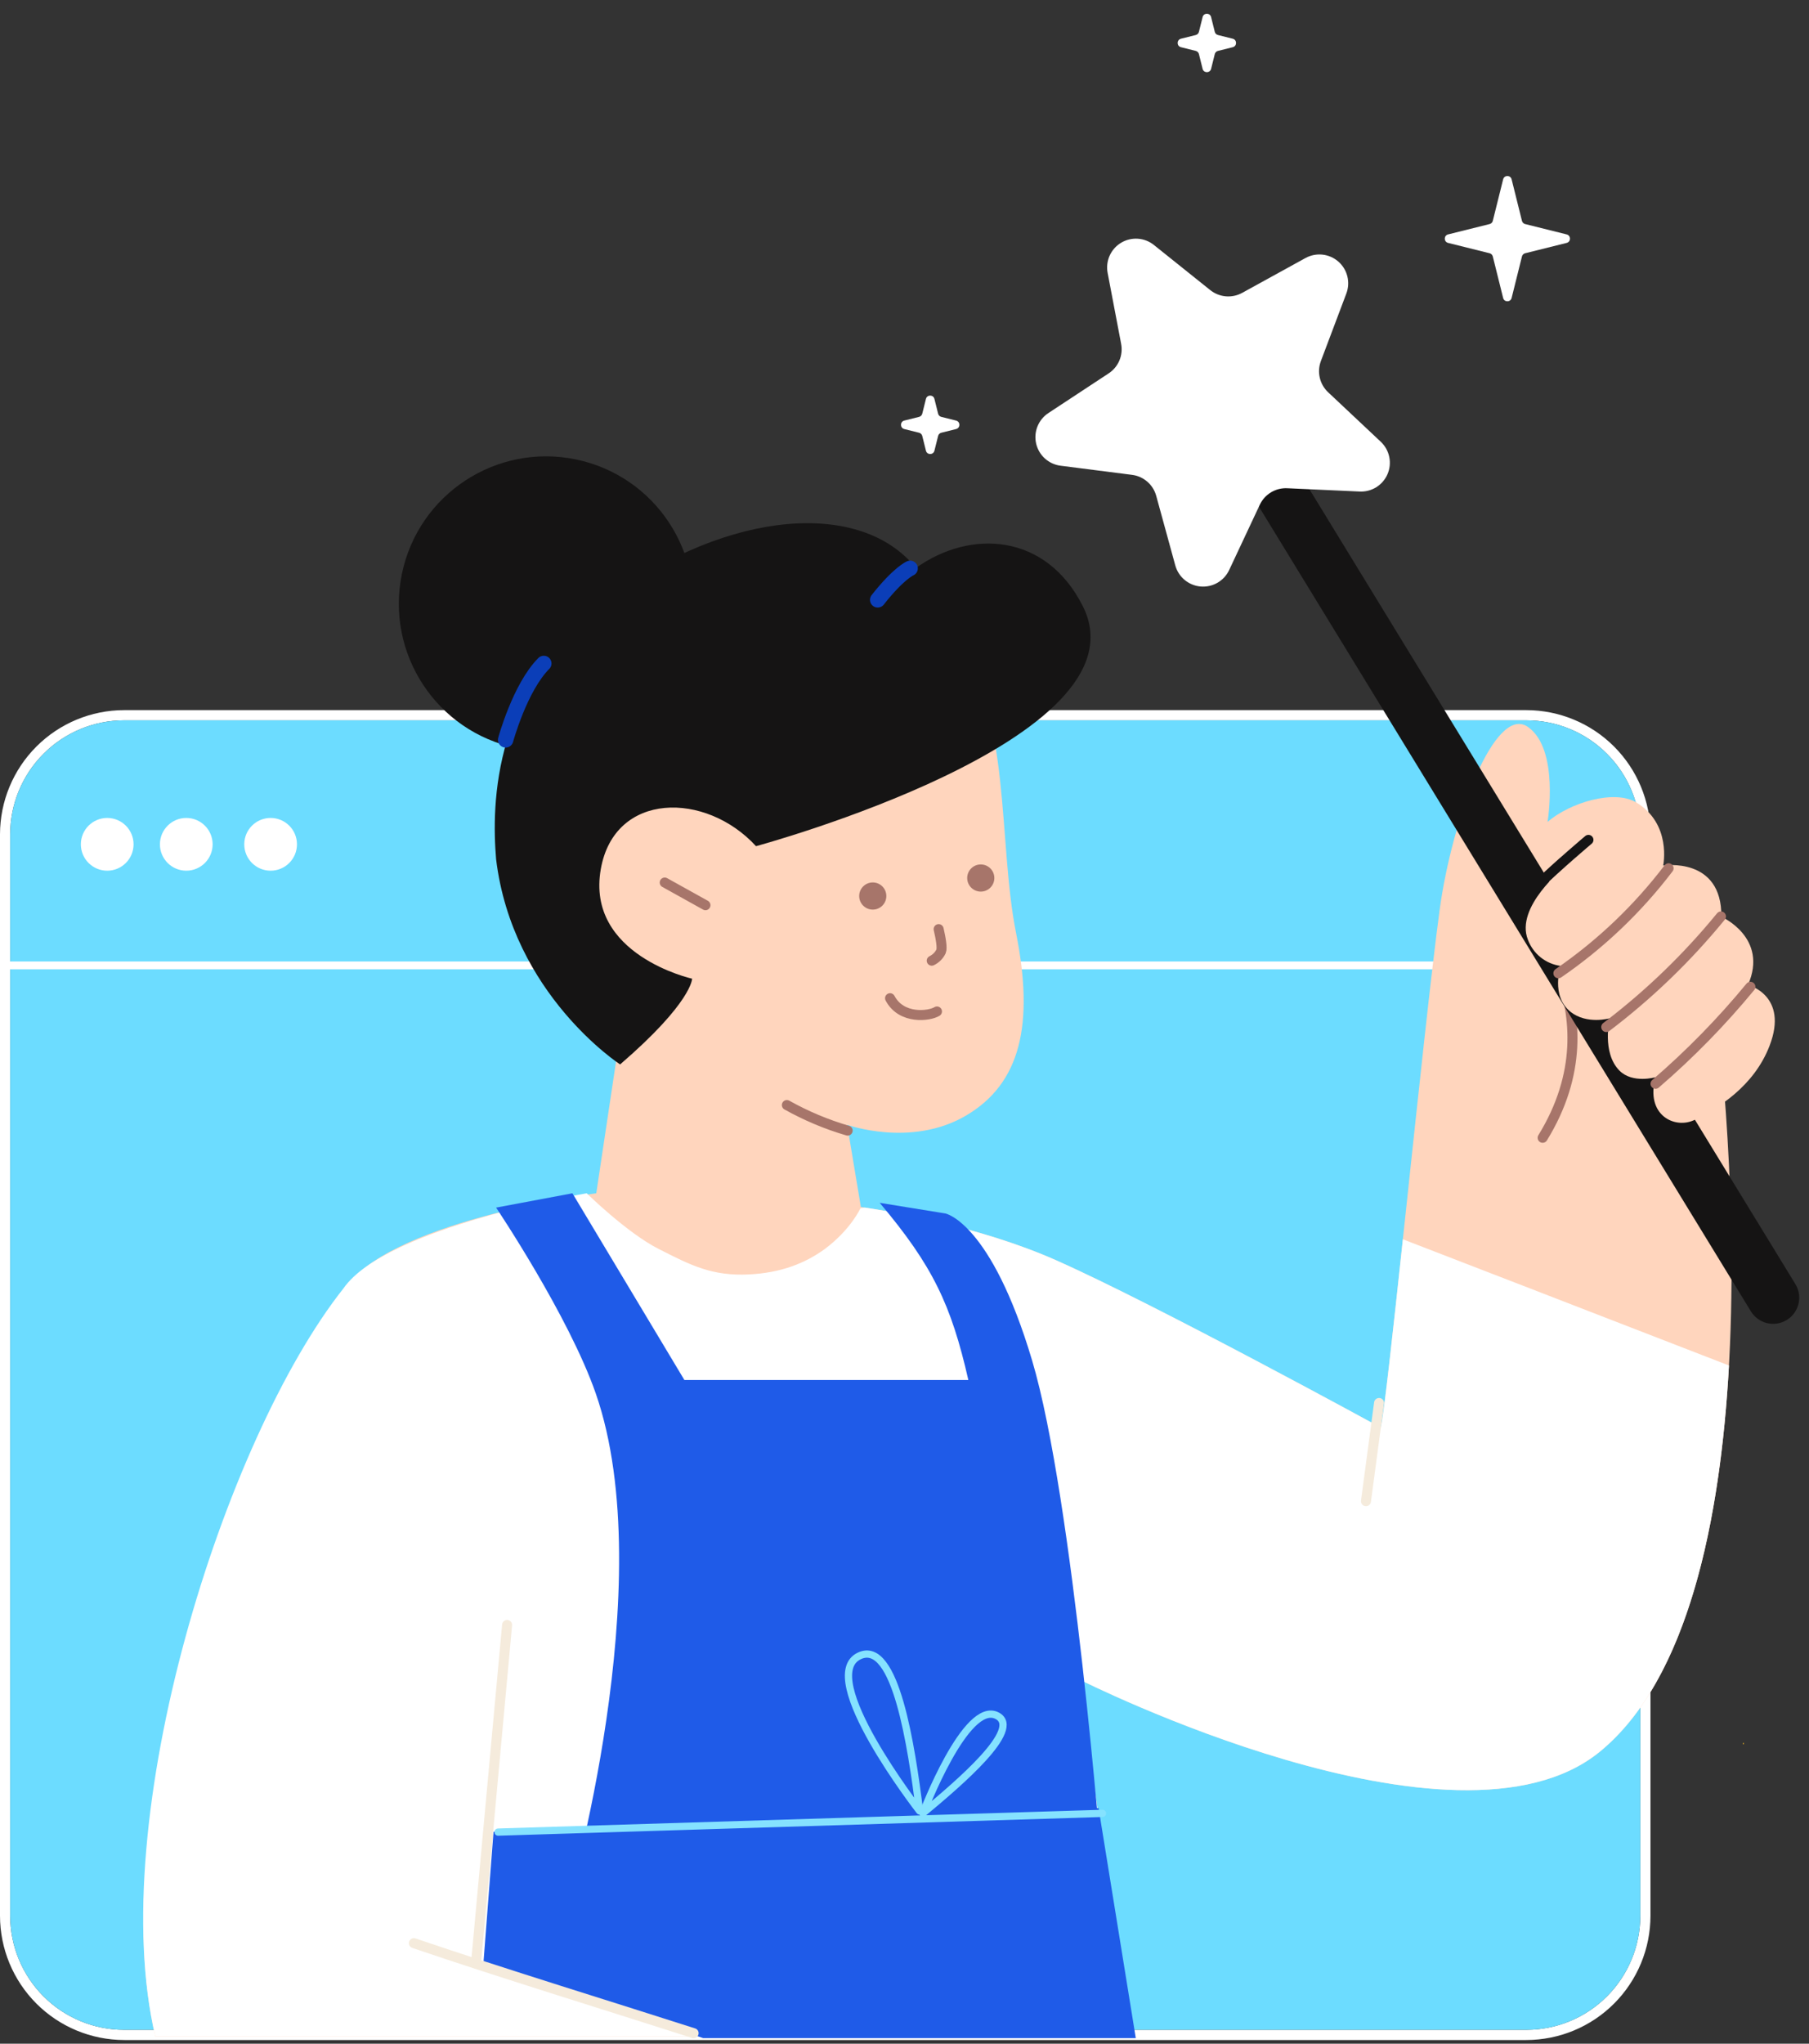 <svg width="248" height="280" viewBox="0 0 248 280" fill="none" xmlns="http://www.w3.org/2000/svg">
<rect x="0" y="0" width="248" height="280" fill="#333333" stroke="none"/>
<path d="M17.021 98.691C12.878 98.691 8.904 100.337 5.974 103.266C3.045 106.196 1.399 110.17 1.399 114.313V262.475C1.399 266.618 3.045 270.592 5.974 273.521C8.904 276.451 12.878 278.097 17.021 278.097H209.248C213.391 278.097 217.364 276.451 220.294 273.521C223.224 270.592 224.869 266.618 224.869 262.475V114.313C224.869 110.17 223.224 106.196 220.294 103.266C217.364 100.337 213.391 98.691 209.248 98.691H17.021ZM17.021 97.292H209.248C213.76 97.297 218.087 99.091 221.278 102.282C224.469 105.473 226.264 109.8 226.268 114.313V262.475C226.264 266.988 224.469 271.314 221.278 274.505C218.087 277.696 213.76 279.491 209.248 279.496H17.021C12.508 279.491 8.181 277.696 4.99 274.505C1.799 271.314 0.005 266.988 0 262.475V114.313C0.005 109.8 1.799 105.473 4.99 102.282C8.181 99.091 12.508 97.297 17.021 97.292Z" fill="white"/>
<path d="M17.021 98.691H209.248C217.876 98.691 224.87 105.686 224.87 114.313V262.475C224.87 271.103 217.876 278.097 209.248 278.097H17.021C8.393 278.097 1.399 271.103 1.399 262.475V114.313C1.399 105.686 8.393 98.691 17.021 98.691Z" fill="#6CDCFF"/>
<path d="M224.87 132.264H0.7" stroke="white" stroke-width="1.07" stroke-miterlimit="10"/>
<path d="M37.099 119.291C35.103 119.291 33.486 117.673 33.486 115.678C33.486 113.682 35.103 112.064 37.099 112.064C39.094 112.064 40.712 113.682 40.712 115.678C40.712 117.673 39.094 119.291 37.099 119.291Z" fill="white"/>
<path d="M25.537 119.291C23.541 119.291 21.924 117.673 21.924 115.678C21.924 113.682 23.541 112.064 25.537 112.064C27.532 112.064 29.15 113.682 29.15 115.678C29.15 117.673 27.532 119.291 25.537 119.291Z" fill="white"/>
<path d="M14.698 119.291C12.702 119.291 11.084 117.673 11.084 115.678C11.084 113.682 12.702 112.064 14.698 112.064C16.693 112.064 18.311 113.682 18.311 115.678C18.311 117.673 16.693 119.291 14.698 119.291Z" fill="white"/>
<path d="M238.922 238.879L239.061 238.744V239.022L238.922 238.879Z" fill="#FFBE21"/>
<path d="M86.729 84.641C70.461 96.527 71.712 115.931 72.336 123.439C77.818 131.47 81.952 138.164 84.689 143.87L81.744 163.489C81.744 163.489 54.778 167.032 47.739 175.914C31.349 196.596 14.27 249.232 21.296 279.01H93.197H154.745L148.017 230.119C148.017 230.119 199.599 256.134 219.334 239.987C246.341 217.888 235.033 136.375 235.033 136.375L212.158 112.603C212.158 112.603 213.817 102.641 209.467 99.595C204.981 96.455 199.065 112.069 197.356 124.713C195.113 141.309 190.179 192.442 189.282 195.582C189.282 195.582 158.603 178.807 144.877 172.706C132.767 167.324 118.019 165.368 118.019 165.368L116.14 154.106C116.14 154.106 124.904 157.254 132.413 152.854C139.921 148.454 141.796 140.336 139.293 127.822C136.79 115.307 138.67 97.779 131.161 88.395C123.653 79.012 102.998 72.755 86.729 84.641Z" fill="#FFD5BD"/>
<path d="M134.456 122.156C133.428 122.156 132.595 121.323 132.595 120.295C132.595 119.267 133.428 118.434 134.456 118.434C135.484 118.434 136.318 119.267 136.318 120.295C136.318 121.323 135.484 122.156 134.456 122.156Z" fill="#A7756A"/>
<path d="M80.436 163.488C80.436 163.488 52.97 168.066 47.085 176.518C30.695 197.201 14.271 249.232 21.296 279.009H93.197H154.745L148.017 230.118C148.017 230.118 199.599 256.134 219.334 239.986C231.445 230.074 235.854 208.199 237.029 187.081L220.644 180.739L211.633 177.25L209.745 176.518L192.324 169.79C190.902 183.081 189.686 194.173 189.283 195.581C189.283 195.581 158.603 178.806 144.878 172.706C134.135 167.929 121.32 165.852 118.566 165.444L117.965 165.529C117.965 165.529 116.669 168.418 113.121 171.087C110.335 173.128 106.972 174.395 102.671 174.606C97.634 174.852 94.739 173.377 90.246 171.087C85.929 168.886 80.436 163.488 80.436 163.488Z" fill="white"/>
<path d="M66.268 269.037L67.658 250.964L150.608 247.72L155.706 279.232H96.389L66.268 269.037Z" fill="#1F5BE8"/>
<path d="M68.011 165.45C68.011 165.45 77.963 180.256 81.675 190.914C90.681 216.774 77.821 260.928 77.821 260.928L151.064 255.696C151.064 255.696 147.14 205.341 141.496 186.396C135.852 167.451 129.602 166.253 129.602 166.253L120.601 164.796C127.861 173.401 130.404 178.76 132.753 189.071H93.825L78.475 163.488L68.011 165.45Z" fill="#1F5BE8"/>
<path d="M151.145 248.444L68.284 251.01" stroke="#85E2FF" stroke-width="0.992" stroke-linecap="round" stroke-linejoin="round"/>
<path d="M126.073 248.114C126.073 248.114 111.701 229.65 117.848 226.851C122.814 224.591 124.945 239.375 126.073 248.114Z" stroke="#85E2FF" stroke-width="0.992" stroke-linecap="round" stroke-linejoin="round"/>
<path d="M126.514 248.432C126.514 248.432 132.436 232.814 136.711 235.072C140.162 236.896 131.621 244.188 126.514 248.432Z" stroke="#85E2FF" stroke-width="0.992" stroke-linecap="round" stroke-linejoin="round"/>
<path d="M189.058 192.218L187.264 205.674" stroke="#F5EBDC" stroke-width="1.372" stroke-miterlimit="10" stroke-linecap="round"/>
<path d="M56.74 266.227C68.796 270.335 85.056 275.332 95.09 278.561" stroke="#F5EBDC" stroke-width="1.372" stroke-miterlimit="10" stroke-linecap="round"/>
<path d="M69.519 222.629L65.263 268.918" stroke="#F5EBDC" stroke-width="1.372" stroke-miterlimit="10" stroke-linecap="round"/>
<path d="M83.706 81.745C67.438 93.631 67.388 110.204 68.011 117.712C70.259 136.257 85.014 145.832 85.014 145.832C94.883 137.331 94.883 134.088 94.883 134.088C94.883 134.088 80.288 130.845 82.365 119.071C84.244 108.422 96.758 108.422 103.643 115.931C103.643 115.931 157.659 101.343 148.447 83.052C143.404 73.037 133.036 72.478 125.559 77.821C118.051 68.437 99.974 69.858 83.706 81.745Z" fill="#151414"/>
<ellipse rx="20.195" ry="20.195" transform="matrix(-0.979 -0.202 -0.202 0.979 74.866 82.713)" fill="#151414"/>
<path d="M74.55 90.9C71.281 94.17 69.319 101.363 69.319 101.363" stroke="#0B3EB8" stroke-width="2.113" stroke-linecap="round" stroke-linejoin="round"/>
<path d="M124.771 77.869C124.771 77.869 123.222 78.506 120.327 82.183" stroke="#0B3EB8" stroke-width="2.113" stroke-linecap="round" stroke-linejoin="round"/>
<path d="M116.207 154.9C113.306 154.051 110.511 152.877 107.873 151.401" stroke="#A7756A" stroke-width="1.372" stroke-miterlimit="10" stroke-linecap="round"/>
<path d="M96.713 124.018L91.129 120.914" stroke="#A7756A" stroke-width="1.372" stroke-miterlimit="10" stroke-linecap="round"/>
<path d="M128.452 138.577C127.425 139.219 123.581 139.717 122.02 136.761" stroke="#A7756A" stroke-width="1.372" stroke-miterlimit="10" stroke-linecap="round"/>
<path d="M119.65 124.623C118.622 124.623 117.788 123.79 117.788 122.762C117.788 121.734 118.622 120.9 119.65 120.9C120.678 120.9 121.511 121.734 121.511 122.762C121.511 123.79 120.678 124.623 119.65 124.623Z" fill="#A7756A"/>
<path d="M128.681 127.297C128.968 128.535 129.206 129.885 129.008 130.347C128.74 130.904 128.291 131.353 127.734 131.621" stroke="#A7756A" stroke-width="1.372" stroke-miterlimit="10" stroke-linecap="round"/>
<path d="M217.764 115.069C217.764 115.069 209.242 122.246 208.345 124.04C208.345 124.04 222.25 138.393 211.485 155.886" stroke="#A7756A" stroke-width="1.372" stroke-miterlimit="10" stroke-linecap="round"/>
<path d="M172.092 68.604C171.061 66.92 171.591 64.719 173.276 63.688C174.96 62.658 177.161 63.188 178.192 64.872L246.134 175.932C247.165 177.617 246.634 179.817 244.95 180.848C243.265 181.879 241.064 181.348 240.034 179.664L172.092 68.604Z" fill="#151414"/>
<path d="M165.918 39.747L158.195 33.566C157.565 33.06 156.795 32.76 155.989 32.706C155.183 32.652 154.38 32.846 153.688 33.263C152.996 33.679 152.449 34.298 152.12 35.036C151.791 35.773 151.696 36.594 151.848 37.387L153.7 47.116C153.846 47.883 153.762 48.675 153.458 49.394C153.154 50.112 152.643 50.724 151.991 51.153L143.729 56.589C143.054 57.032 142.531 57.671 142.23 58.421C141.93 59.171 141.867 59.994 142.049 60.781C142.231 61.568 142.651 62.28 143.25 62.821C143.85 63.361 144.601 63.706 145.402 63.806L155.194 65.058C155.969 65.156 156.697 65.481 157.287 65.993C157.877 66.504 158.302 67.18 158.509 67.933L161.124 77.469C161.338 78.246 161.785 78.94 162.406 79.456C163.026 79.972 163.79 80.286 164.593 80.355C165.397 80.425 166.203 80.246 166.903 79.844C167.602 79.442 168.162 78.835 168.506 78.105L172.718 69.135C173.054 68.432 173.589 67.844 174.258 67.445C174.927 67.046 175.699 66.853 176.477 66.892L186.345 67.341C187.157 67.391 187.964 67.19 188.658 66.764C189.351 66.338 189.895 65.709 190.217 64.961C190.539 64.214 190.621 63.386 190.454 62.59C190.287 61.794 189.878 61.069 189.283 60.514L182.075 53.741C181.506 53.206 181.108 52.515 180.931 51.754C180.755 50.993 180.808 50.197 181.083 49.466L184.573 40.213C184.859 39.457 184.907 38.63 184.708 37.846C184.51 37.062 184.076 36.357 183.465 35.828C182.853 35.298 182.094 34.969 181.29 34.884C180.485 34.8 179.674 34.964 178.966 35.355L170.296 40.123C169.611 40.5 168.829 40.666 168.05 40.599C167.271 40.532 166.529 40.235 165.918 39.747Z" fill="white"/>
<path d="M206.068 24.572C206.219 23.965 207.081 23.965 207.232 24.572L208.649 30.261C208.703 30.477 208.871 30.645 209.086 30.698L214.775 32.115C215.382 32.267 215.382 33.129 214.775 33.28L209.086 34.697C208.871 34.751 208.703 34.919 208.649 35.134L207.232 40.823C207.081 41.43 206.219 41.43 206.068 40.823L204.651 35.134C204.597 34.919 204.429 34.751 204.213 34.697L198.524 33.28C197.917 33.129 197.917 32.267 198.524 32.115L204.213 30.698C204.429 30.645 204.597 30.477 204.651 30.261L206.068 24.572Z" fill="white"/>
<path d="M164.869 2.338C165.02 1.731 165.882 1.731 166.033 2.338L166.537 4.362C166.591 4.577 166.759 4.746 166.974 4.799L168.999 5.303C169.605 5.454 169.605 6.317 168.999 6.468L166.974 6.972C166.759 7.026 166.591 7.194 166.537 7.409L166.033 9.434C165.882 10.04 165.02 10.04 164.869 9.434L164.364 7.409C164.311 7.194 164.143 7.026 163.927 6.972L161.903 6.468C161.296 6.317 161.296 5.454 161.903 5.303L163.927 4.799C164.143 4.746 164.311 4.577 164.364 4.362L164.869 2.338Z" fill="white"/>
<path d="M126.939 54.654C127.09 54.047 127.952 54.047 128.103 54.654L128.608 56.678C128.661 56.894 128.829 57.062 129.045 57.116L131.069 57.62C131.676 57.771 131.676 58.633 131.069 58.784L129.045 59.288C128.829 59.342 128.661 59.51 128.608 59.726L128.103 61.75C127.952 62.357 127.09 62.357 126.939 61.75L126.435 59.726C126.381 59.51 126.213 59.342 125.998 59.288L123.973 58.784C123.367 58.633 123.367 57.771 123.973 57.62L125.998 57.116C126.213 57.062 126.381 56.894 126.435 56.678L126.939 54.654Z" fill="white"/>
<path d="M212.158 112.603C215.297 109.912 221.33 108.167 224.268 109.912C229.229 112.859 228.009 118.582 228.009 118.582C228.009 118.582 236.082 117.326 235.984 125.597C235.984 125.597 242.483 128.441 239.639 134.94C239.639 134.94 245.264 136.362 242.591 143.287C240.415 148.934 235.396 151.89 232.342 153.42C229.65 154.765 225.524 152.823 226.959 147.589C226.959 147.589 223.82 148.486 222.025 146.692C219.549 144.216 220.68 139.515 220.68 139.515C220.68 139.515 217.54 140.412 215.297 138.618C212.561 136.429 213.952 132.338 213.952 132.338C212.949 132.203 212.002 131.798 211.212 131.166C210.422 130.534 209.818 129.699 209.466 128.75C207.672 124.265 214.4 118.882 214.4 118.882L212.158 112.603Z" fill="#FFD5BD"/>
<path d="M239.967 135.195C236.018 139.989 231.667 144.435 226.959 148.485" stroke="#A7756A" stroke-width="1.372" stroke-miterlimit="10" stroke-linecap="round"/>
<path d="M235.93 125.557C231.305 131.212 226.026 136.299 220.204 140.713" stroke="#A7756A" stroke-width="1.372" stroke-miterlimit="10" stroke-linecap="round"/>
<path d="M228.753 118.959C224.515 124.528 219.413 129.384 213.642 133.344" stroke="#A7756A" stroke-width="1.372" stroke-miterlimit="10" stroke-linecap="round"/>
<path d="M217.764 115.069C217.764 115.069 213.562 118.608 210.749 121.349" stroke="#151414" stroke-width="1.372" stroke-miterlimit="10" stroke-linecap="round"/>
</svg>
